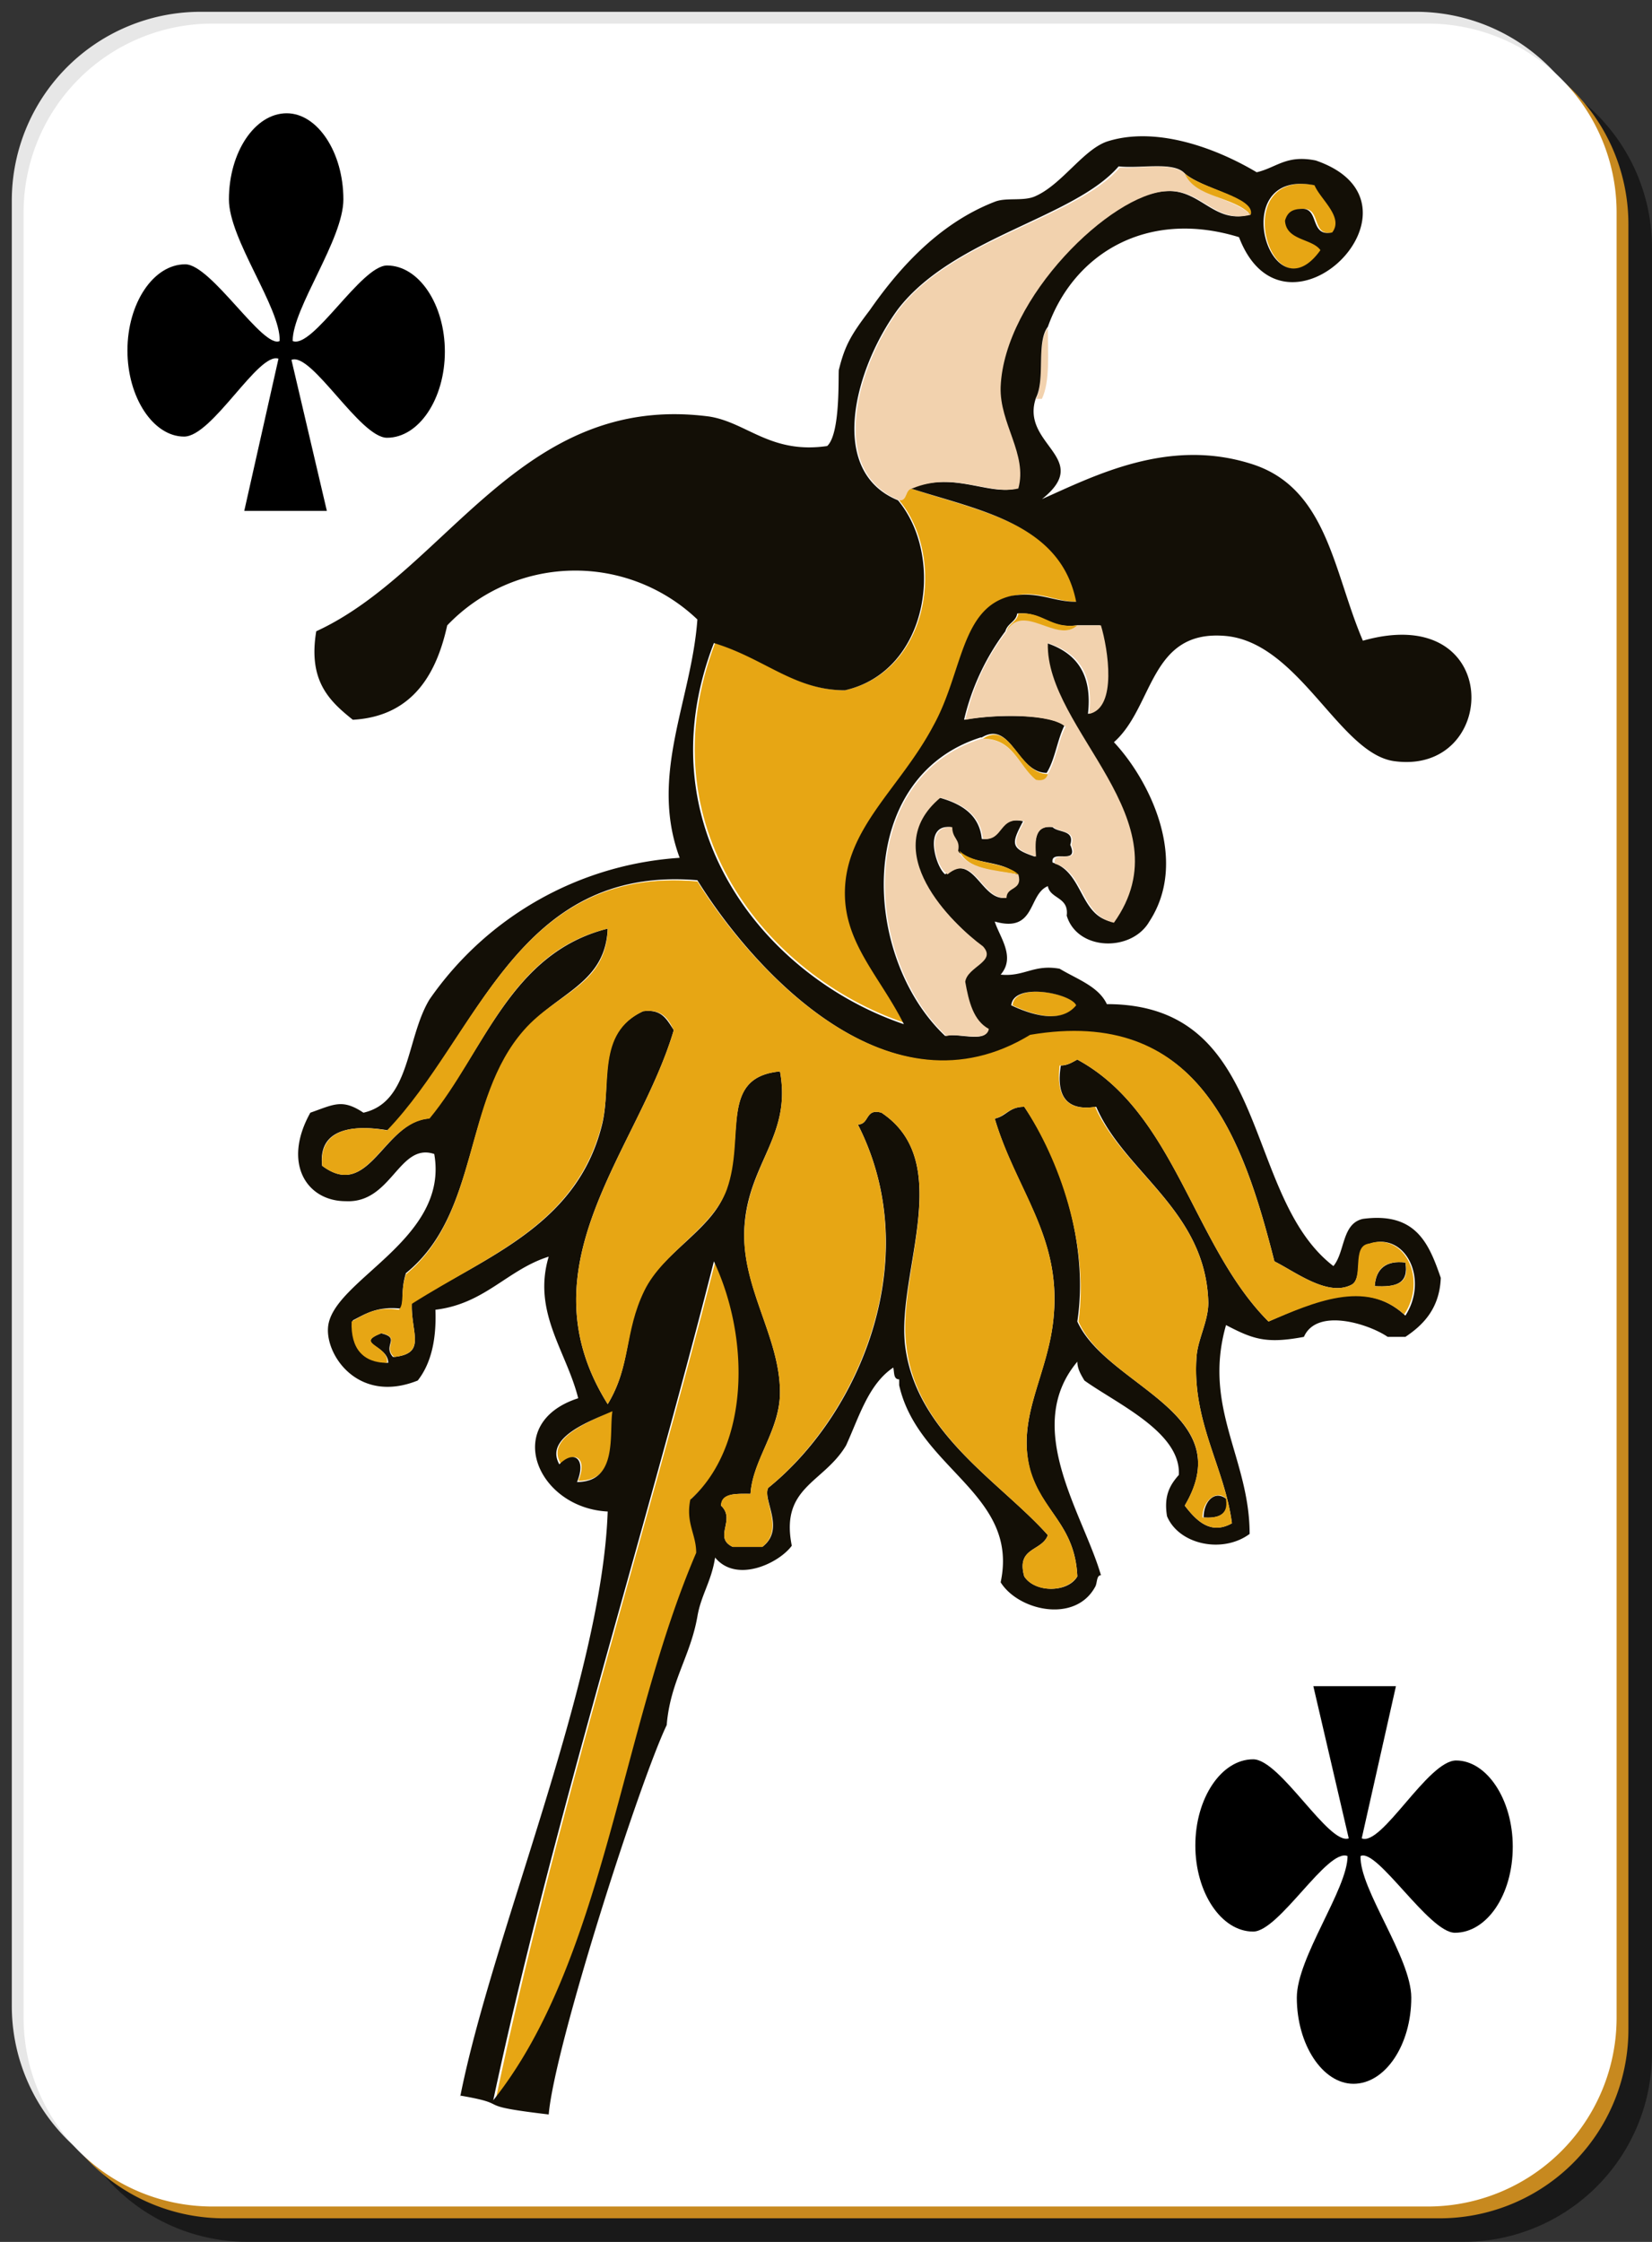 <svg xmlns="http://www.w3.org/2000/svg" viewBox="0 0 140 190" version="1"><rect x="0" y="0" width="140" height="190" fill="#333333" stroke="none"/><path fill-opacity=".5" d="M21 5h103a16 16 0 0 1 16 16v153a16 16 0 0 1-16 16H21a16 16 0 0 1-16-16V21A16 16 0 0 1 21 5z"/><path fill="#e7e7e7" d="M17 1h103a16 16 0 0 1 16 16v153a16 16 0 0 1-16 16H17a16 16 0 0 1-16-16V17A16 16 0 0 1 17 1z"/><path fill="#c7891f" d="M19 3h103a16 16 0 0 1 16 16v153a16 16 0 0 1-16 16H19a16 16 0 0 1-16-16V19A16 16 0 0 1 19 3z"/><path fill="#fff" d="M18 2h103a16 16 0 0 1 16 16v153a16 16 0 0 1-16 16H18a16 16 0 0 1-16-16V18A16 16 0 0 1 18 2z"/><g fill-rule="evenodd"><path d="M24.3 9.6c-2.7 0-4.9 3.3-4.9 7.3 0 3.4 4.4 9.2 4.3 12-1.4.7-5.8-6.5-8-6.5-2.7 0-4.9 3.3-4.9 7.3S13 37 15.6 37c2.4 0 6.3-7.2 8-6.6l-2.9 12.9h7l-3-12.8c1.7-.7 5.8 6.6 8.1 6.6 2.7 0 4.9-3.3 4.9-7.3s-2.2-7.3-4.9-7.3c-2.2 0-6.3 7.1-8 6.4 0-2.8 4.3-8.6 4.3-12 0-4-2.2-7.3-4.8-7.3zM114.7 176.6c2.7 0 4.9-3.3 4.9-7.3 0-3.4-4.4-9.2-4.3-12 1.4-.7 5.8 6.5 8 6.5 2.7 0 4.9-3.2 4.9-7.3 0-4-2.2-7.3-4.8-7.3-2.4 0-6.3 7.3-8 6.6l2.9-12.9h-7l3 12.9c-1.7.6-5.8-6.7-8.1-6.7-2.7 0-4.9 3.3-4.9 7.3s2.2 7.3 4.9 7.3c2.2 0 6.3-7.1 8-6.4 0 2.8-4.3 8.6-4.3 12 0 4 2.2 7.3 4.8 7.3z"/><g clip-rule="evenodd"><path d="M42 178c4.8-23 12.6-47.5 18.6-71 3.1 6.5 3 15.6-2 20-.4 2.1.4 3 .5 4.6-6.4 14.9-7.8 34.6-17.2 46.4zM47.5 124c-1.3-2.2 2.7-3.6 4.5-4.5-.3 2 .5 6-3 6 .8-1.8-.2-2.7-1.5-1.4zM76.2 42.4c.7 0 .5-.9 1-1 6 2 12.8 3 14.1 9.6-2 0-3.1-1-5.5-.5-4.3 1-4.1 6.5-6.6 11-2.8 5.3-7.5 8.7-7.5 14.2 0 4.3 3 7 5 11-11.8-4-22-16.7-16.1-32.2 4.3 1.3 6.8 4 11 4 7.2-1.6 8.6-11.3 4.6-16.1zM85.8 85.2c.2-2 5-1 5.5 0-1.3 1.6-3.8.8-5.5 0z" overflow="visible" fill="#e7a614"/><path d="M102 128.6c0-1.4 1-2.4 2-1.5.1 1.3-.8 1.6-2 1.5z" overflow="visible" fill="#130f06"/><path d="M111.5 15.7c.6 1.2 2.5 2.8 1.5 4-1.9.4-1-2-2.5-2-.9 0-1.3.4-1.5 1 .1 1.7 2.3 1.4 3 2.5-4.2 6-8.1-7-.5-5.5z" overflow="visible" fill="#e7a614"/><path d="M116.5 109c.1-1.5 1-2.2 2.6-2 .3 1.8-.8 2.1-2.6 2z" overflow="visible" fill="#130f06"/><path d="M87.8 33.8c.8-1.6 0-4.7 1-6 0 2.2.2 4.5-.5 6z" overflow="visible" fill="#f2d2ae"/><path d="M39 177.7c2.7-13.7 12-35.3 12.5-49.6-6-.3-9-7.5-2.5-9.6-1-4-3.9-7.3-2.5-12-3.5 1.1-5.4 4-9.6 4.5.1 2.6-.4 4.6-1.5 6-5 2-7.8-2.1-7.6-4.5.3-4 10.3-7.4 9-14.7-3-1-3.6 4.2-7.5 4-3.3 0-5.4-3.2-3-7.5 2-.7 2.7-1.2 4.5 0 4-.9 3.6-6.3 5.6-9.6a28 28 0 0 1 21.2-12c-2.6-7 1-13.3 1.5-20.2a15 15 0 0 0-21.2.5c-.8 3.6-2.6 7.7-8 8-2-1.6-3.8-3.3-3.1-7.5 11.1-5.1 17.3-20.3 33.3-18.2 3.2.5 5.2 3.2 10 2.5 1.2-1.1.9-6.5 1-6.5.5-2 1-2.9 2.6-5C76 23 79.4 19 84.3 17.1c1-.4 2.5 0 3.5-.5 2.2-1 4-3.9 6-4.6 4-1.3 9 .4 12.7 2.6 1.7-.4 2.5-1.5 5-1 10.5 3.6-2.6 16.7-6.5 6.5-7.8-2.4-14 1.4-16.2 7.6-1 1.3-.2 4.4-1 6-1.4 4 4.9 5.1.5 8.6 4.5-2 10.7-5.2 17.7-3 6.5 2 7 9.2 9.5 15 12-3.4 11.6 11.5 2.6 10.2-4.6-.7-8-10-14.2-10.6-6.5-.6-6.1 6-9.5 9 3 3.2 6.4 10 3 15.2-1.5 2.6-6.1 2.5-7-.5.2-1.6-1.4-1.4-1.6-2.5-1.7.7-1 4-4.5 3 .4 1.3 1.8 3 .5 4.5 2 .2 2.8-.9 5-.5 1.5.9 3.3 1.5 4 3 14 0 11.4 16.2 19.2 22.2 1-1.2.7-3.6 2.5-4 4.5-.6 5.6 2.1 6.6 5-.1 2.6-1.5 4-3 5h-1.5c-1.6-1.1-6-2.5-7.1 0-3.2.6-4.3.2-6.6-1-2 7 2 11.3 2 17.7-2.3 1.7-6 .9-7-1.5-.3-1.8.3-2.7 1-3.5.2-3.6-5.2-6-8-8-.3-.5-.6-1-.6-1.6-4.7 5.6.5 12.9 2 18.1-.4 0-.3.7-.5 1-1.7 3.1-6.5 2-8-.4 1.6-7.5-7-9.6-8.6-16.7v-.5c-.5 0-.4-.6-.5-1-2.1 1.4-2.9 4.2-4 6.6-1.9 3.2-5.6 3.5-4.6 8.5-1.1 1.5-4.7 3.2-6.5 1-.3 2-1.2 3.2-1.5 5-.6 3.4-2.3 5.5-2.6 9.2-2.3 4.8-9.5 27.2-10 33-6.8-.8-2.8-.8-7.5-1.6zM33.4 115c2.8-.3 1.4-2 1.5-4.6 6.6-4 14-6.7 16.1-15 .9-3.5-.6-7.8 3.5-9.7 1.6-.2 2 .7 2.6 1.6-3 10.2-13 19.9-5.6 31.7 2-3.3 1.4-6.2 3-9.6 1.7-3.3 6-5.3 7-8.5 1.7-4.6-.6-9.6 4.6-10.1 1 5.4-2.6 7.7-3 13-.4 5.2 3 9.4 3 14.2 0 3.2-2.3 5.7-2.5 8.6-1.2 0-2.4-.1-2.5 1 1.3 1.2-.7 2.7 1 3.5h2.5c2-1.5 0-4 .5-5 7.7-6.2 13.4-19.4 7.6-30.8 1 0 .6-1.4 2-1 6.3 4.2 1.3 13.5 2 19.7.9 7.5 8.1 11.6 12.1 16.1-.5 1.4-2.7 1-2 3.5.9 1.4 3.7 1.4 4.5 0-.2-4.4-3-5.5-4-9-1.2-4.6 1.6-8.2 2-13.1.6-6.8-3.2-10.6-5-16.7 1-.2 1.2-1 2.5-1 3 4.4 5.5 11.5 4.5 18.2 2.5 5.5 13.8 7.7 9.1 15.6 1 1.3 2.2 2.5 4 1.5-.6-4.7-3.4-8.6-3-14.1.1-1.5 1-3 1-4.6-.2-7.8-7.1-11-9.5-16.6-2.6.4-3.4-1-3-3.5.6 0 1-.3 1.4-.5 8.3 4.5 9.8 15.8 16.2 22.2 3.9-1.7 8.2-3.7 11.6-.5 2-3.1 0-7.1-3-6.1-1.5.2-.5 3-1.6 3.5-2 1-4.7-1.1-6.5-2-2.7-10.6-6.5-21.6-20.7-19.1-11.8 7.1-23.3-5.3-28.2-13.2-15.3-1.3-18.6 13.2-26.2 21.2-2.3-.4-6-.5-5.6 3 4 3 5.2-3.7 9-4 4.8-5.7 6.9-14 15.2-16.1-.2 4.7-4.3 5.4-7 8.6-5.3 5.9-3.8 15.5-10.1 20.6-.5 1.6-.1 2.6-.5 3-2-.2-3 .5-4 1-.2 2.4.8 3.5 3 3.6 0-1.5-2.9-1.6-.6-2.5 1.7.4.1 1 1 2zM59 131.6c0-1.6-.9-2.5-.5-4.5 5-4.5 5.1-13.6 2-20.2-6 23.6-13.8 48.1-18.7 71.1 9.4-11.8 10.8-31.5 17.2-46.4zm-10.1-6c3.5 0 2.7-4.1 3-6-1.8.8-5.8 2.2-4.5 4.5 1.3-1.3 2.3-.4 1.5 1.5zm28.2-84.2c3.7-1.5 6.6.6 9 0 1-3-1.5-5.5-1.4-8.6.3-7.5 9.4-16.4 14.1-16.6 2.9-.2 4.1 2.8 7 2 .5-1.5-4.1-2.2-5.5-3.6-1-.9-3.7-.3-5.5-.5-3.8 4.4-14 6-18.7 12.1-3.6 4.9-6.1 13.7 0 16.2 4 4.8 2.6 14.5-4.5 16.1-4.3 0-6.8-2.7-11.1-4-6 15.5 4.3 28.3 16.1 32.3-2-4-5-6.8-5-11.1 0-5.5 4.7-8.9 7.5-14.2 2.5-4.5 2.3-10 6.6-11 2.4-.4 3.5.5 5.5.5-1.3-6.6-8.1-7.7-14-9.6zm6 21.1c-10.7 3.4-10.1 18.6-3 25.3 1-.3 3.4.6 3.6-.5-1.3-.8-1.7-2.4-2-4 .2-1.4 2.7-1.8 1.5-3.1-2.5-2-9-8-3.6-12.6 1.8.5 3.4 1.4 3.6 3.5 1.8.2 1.3-2 3.5-1.5-1 1.9-1.1 2.3 1 3 0-1.4 0-2.7 1.5-2.5.5.5 1.9.2 1.5 1.5.8 1.8-1.7.3-1.5 1.5 2.6.8 2.3 4.5 5 5 6.3-8.6-5.7-16.2-5.5-23.6 2.4.8 3.9 2.5 3.5 6 2.4-.5 1.6-5.6 1-7.5h-2c-2.3.3-2.9-1.2-5-1-.1.7-.8.8-1 1.5a20.2 20.2 0 0 0-3.5 7.5c2.7-.5 7.3-.5 8.5.5-.6 1.2-.8 2.9-1.5 4-2.5 0-3-4.5-5.5-3zm-2 9.6c.2-1-.5-1-.5-2-2.4-.3-1.3 3.4-.5 4 2.4-1.9 3 2.1 5 2 0-1 1.5-.6 1-2-1-1.2-3.7-.8-5-2zm10.1 13.1c-.4-1-5.3-2-5.5 0 1.7.8 4.2 1.6 5.5 0zm20.7-64c-.7-1-2.9-.8-3-2.5.2-.7.6-1 1.5-1 1.4 0 .6 2.4 2.5 2 1-1.3-1-2.8-1.5-4-7.6-1.5-3.7 11.4.5 5.5z" overflow="visible" fill="#130f06"/><path d="M76.2 42.4c-6.1-2.5-3.6-11.3 0-16.2 4.6-6 15-7.7 18.7-12 1.8.1 4.4-.5 5.5.5 1 2 4 2 5.6 3.5-3 .8-4.2-2.2-7.1-2-4.7.2-13.8 9-14.1 16.6-.1 3.1 2.3 5.7 1.5 8.6-2.5.6-5.4-1.5-9 0-.6.1-.4 1-1 1z" overflow="visible" fill="#f2d2ae"/><path d="M100.4 14.7c1.4 1.3 6 2 5.6 3.5-1.5-1.6-4.7-1.4-5.6-3.5z" overflow="visible" fill="#e7a614"/><path d="M91.3 53h2c.6 2 1.4 7-1 7.5.4-3.5-1-5.2-3.5-6-.2 7.4 11.8 15 5.6 23.7-2.8-.6-2.5-4.3-5-5-.3-1.3 2.2.2 1.4-1.6.4-1.3-1-1-1.5-1.5-1.6-.2-1.6 1-1.5 2.5-2.1-.7-2-1.1-1-3-2.2-.5-1.7 1.7-3.5 1.5-.2-2.1-1.8-3-3.6-3.5-5.4 4.5 1 10.7 3.6 12.6 1.2 1.3-1.3 1.7-1.5 3 .3 1.7.7 3.3 2 4-.2 1.2-2.5.3-3.6.6-7.1-6.7-7.7-21.9 3-25.2 2.7 0 3.1 2.3 4.6 3.5.6 0 .9-.1 1-.5.7-1.2.9-2.9 1.5-4-1.2-1.1-5.8-1.1-8.5-.6.7-3 1.9-5.4 3.5-7.5 1.4-2.6 4.3 1.1 6-.5z" overflow="visible" fill="#f2d2ae"/><path d="M85.3 53.5c.2-.7.9-.8 1-1.5 2.1-.2 2.7 1.3 5 1-1.7 1.6-4.6-2-6 .5zM88.8 65.6c-.1.4-.4.6-1 .5-1.5-1.2-1.9-3.5-4.5-3.5 2.4-1.6 3 3 5.5 3zM86.3 74.1c-2-.3-4.3-.4-5-2 1.2 1.2 3.8.9 5 2z" overflow="visible" fill="#e7a614"/><path d="M86.3 74.1c.4 1.4-1 1-1 2-2.1.2-2.7-3.9-5-2-1-.6-2-4.2.4-4 0 1 .7 1 .5 2 .8 1.6 3.1 1.6 5 2z" overflow="visible" fill="#f2d2ae"/><path d="M32.3 113c-2.3.9.7 1 .5 2.5-2 0-3.1-1.2-3-3.5 1.1-.6 2-1.3 4-1 .5-.5.1-1.5.6-3 6.3-5.2 4.8-14.8 10-20.7 2.8-3.2 7-3.8 7.1-8.6-8.3 2-10.4 10.4-15.1 16.1-4 .3-5.1 7-9.1 4-.3-3.5 3.3-3.4 5.5-3 7.7-8 11-22.5 26.3-21.1 4.9 7.8 16.4 20.2 28.2 13 14.2-2.4 18 8.6 20.7 19.2 1.8.9 4.5 3 6.5 2 1.1-.5 0-3.3 1.5-3.5 3-1 5 3 3 6-3.3-3-7.7-1-11.5.6-6.4-6.4-7.9-17.7-16.2-22.2-.4.2-.8.5-1.5.5-.3 2.5.5 3.9 3 3.5 2.5 5.6 9.4 8.8 9.6 16.6 0 1.6-.9 3.1-1 4.6-.4 5.5 2.4 9.4 3 14.1-1.8 1-3-.2-4-1.5 4.7-8-6.6-10-9-15.6.9-6.7-1.7-13.8-4.6-18.2-1.3 0-1.6.8-2.5 1 1.8 6 5.6 9.9 5 16.7-.4 5-3.2 8.5-2 13 1 3.6 3.8 4.7 4 9.1-.9 1.4-3.6 1.4-4.5 0-.7-2.5 1.5-2.1 2-3.5-4-4.5-11.2-8.6-12-16.1-.8-6.2 4.2-15.5-2.1-19.7-1.4-.4-1 1-2 1 5.8 11.4 0 24.6-7.6 30.8-.5 1 1.4 3.5-.5 5h-2.5c-1.7-.8.3-2.3-1-3.5 0-1.1 1.3-1 2.5-1 .2-3 2.5-5.3 2.5-8.6 0-4.8-3.4-9-3-14.1.4-5.4 4-7.7 3-13.1-5.2.5-2.9 5.5-4.5 10-1.2 3.3-5.4 5.3-7 8.6-1.7 3.5-1.1 6.3-3.1 9.6-7.4-11.8 2.6-21.5 5.6-31.7-.5-1-1-1.8-2.6-1.6-4 1.9-2.6 6.2-3.5 9.6-2.2 8.5-9.5 11-16.1 15.2-.1 2.4 1.3 4.2-1.5 4.5-1-.9.6-1.6-1-2zm71.6 14c-.8-.8-2 .2-2 1.6 1.3.1 2.2-.2 2-1.5zm15.2-20c-1.7-.2-2.5.5-2.6 2 1.8.1 3-.2 2.6-2z" overflow="visible" fill="#e7a614"/></g></g></svg>